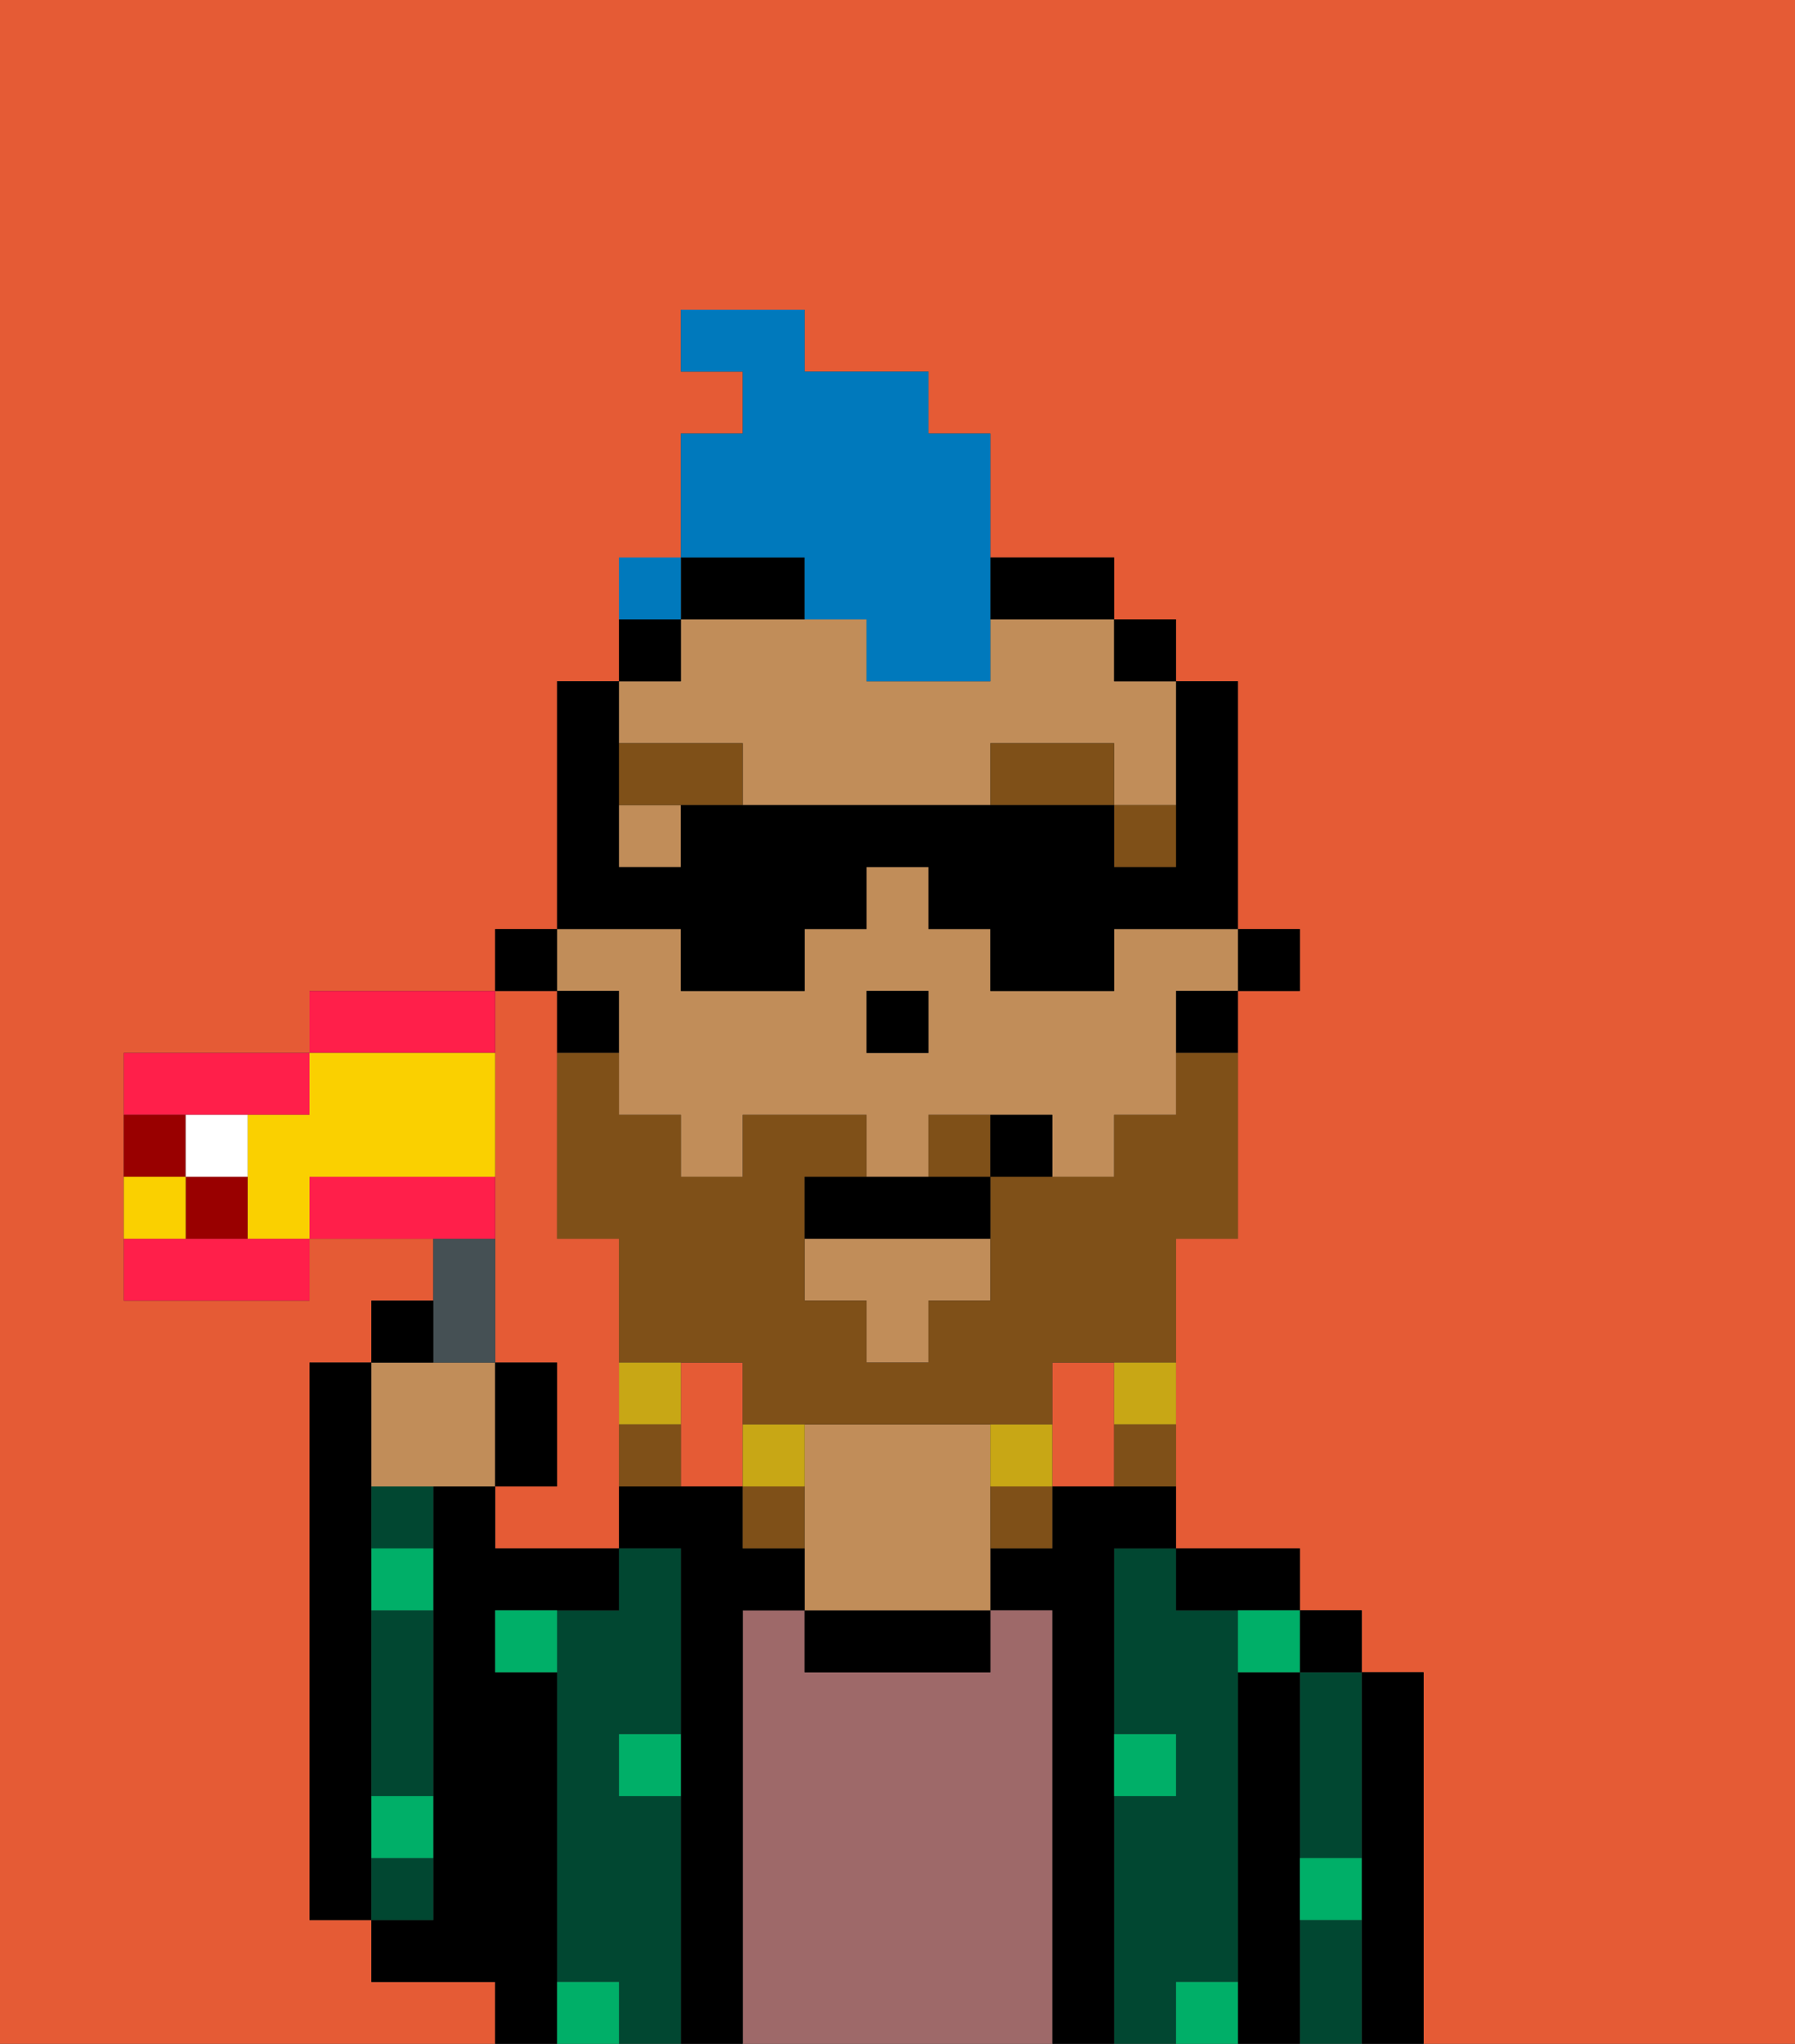 <svg xmlns="http://www.w3.org/2000/svg" viewBox="0 0 29 33"><rect x="0" y="0" width="29" height="33" fill="#333333" stroke="none"/><defs><style>polygon,rect,path{shape-rendering:crispedges;}.na68-1{fill:#e55b35;}.na68-2{fill:#000000;}.na68-3{fill:#014731;}.na68-4{fill:#9e6969;}.na68-5{fill:#c18d59;}.na68-6{fill:#00af68;}.na68-7{fill:#7f5018;}.na68-8{fill:#7f5018;}.na68-9{fill:#c8a715;}.na68-10{fill:#0079bc;}.na68-11{fill:#455054;}.na68-12{fill:#ff1f4a;}.na68-13{fill:#fad000;}.na68-14{fill:#900;}.na68-15{fill:#ffffff;}</style></defs><rect class="na68-1" x="9" y="16" width="1"/><rect class="na68-1" x="19" y="16" width="1"/><path class="na68-1" d="M18,22H17v2h1V22Z"/><path class="na68-1" d="M12,22H11v2h1V22Z"/><path class="na68-1" d="M8,18v4H9v2H8v1h2V20H9V16H8v2Z"/><path class="na68-1" d="M0,33H8V32H6V31H5V22H6V21H7V20H5v1H2V17H5V16H8V15H9V11h1V10h1V7h1V6H11V5h2V6h2V7h1V9h2v1h1v1h1v4h1v1H20v4H19v5h2v1h1v1h1v6h6V0H0Z"/><polygon class="na68-1" points="14 16 15 16 15 16 14 16 14 17 14 17 14 16"/><path class="na68-2" d="M6,29V22H5v9H6V29Z"/><path class="na68-2" d="M23,27H22v6h1V27Z"/><path class="na68-3" d="M21,28v2h1V27H21Z"/><path class="na68-3" d="M21,31v2h1V31Z"/><rect class="na68-2" x="21" y="26" width="1" height="1"/><path class="na68-2" d="M21,30V27H20v6h1V30Z"/><path class="na68-3" d="M20,32V26H19V25H18v3h1v1H18v4h1V32Z"/><path class="na68-2" d="M20,26h1V25H19v1Z"/><path class="na68-2" d="M18,29V25h1V24H17v1H16v1h1v7h1V29Z"/><path class="na68-4" d="M17,26H16v1H13V26H12v7h5V26Z"/><path class="na68-2" d="M13,26v1h3V26H13Z"/><path class="na68-5" d="M16,23H13v3h3V23Z"/><path class="na68-2" d="M12,26h1V25H12V24H10v1h1v8h1V26Z"/><path class="na68-3" d="M11,29H10V28h1V25H10v1H9v6h1v1h1V29Z"/><path class="na68-2" d="M9,31V27H8V26h2V25H8V24H7v7H6v1H8v1H9V31Z"/><path class="na68-3" d="M6,25H7V24H6Z"/><path class="na68-3" d="M7,30H6v1H7Z"/><path class="na68-3" d="M6,27v2H7V26H6Z"/><path class="na68-6" d="M10,29h1V28H10Z"/><path class="na68-6" d="M19,29V28H18v1Z"/><path class="na68-6" d="M8,27H9V26H8Z"/><path class="na68-6" d="M19,32v1h1V32Z"/><path class="na68-6" d="M9,32v1h1V32Z"/><path class="na68-6" d="M6,30H7V29H6Z"/><path class="na68-6" d="M6,26H7V25H6Z"/><path class="na68-6" d="M21,31h1V30H21Z"/><path class="na68-6" d="M20,27h1V26H20Z"/><polygon class="na68-2" points="20 16 20 16 21 16 21 15 20 15 20 16 20 16"/><rect class="na68-5" x="18" y="10"/><path class="na68-5" d="M10,14h1V13H10V12h2v1h4V12h2v1h1v1h0V11H18V10H16v1H14V10H11v1H10v3Z"/><polygon class="na68-5" points="13 21 14 21 14 22 15 22 15 21 16 21 16 20 13 20 13 21"/><rect class="na68-5" x="11" y="10"/><path class="na68-5" d="M9,16h1v2h1v1h1V18h2v1h1V18h2v1h1V18h1V16h1V15H18v1H16V15H15V14H14v1H13v1H11V15H9Zm5,0h1v1H14Z"/><path class="na68-2" d="M19,16v1h1V16Z"/><polygon class="na68-2" points="18 11 19 11 19 11 19 10 18 10 18 10 18 11"/><path class="na68-2" d="M18,10h0V9H16v1Z"/><path class="na68-2" d="M12,10h1V9H11v1h1Z"/><polygon class="na68-2" points="11 11 11 10 11 10 10 10 10 11 10 11 11 11"/><path class="na68-2" d="M10,16H9v1h1Z"/><polygon class="na68-2" points="9 16 9 15 9 15 8 15 8 16 9 16 9 16"/><polygon class="na68-2" points="14 17 14 17 15 17 15 16 15 16 14 16 14 17"/><rect class="na68-7" x="18" y="13" width="1" height="1"/><path class="na68-7" d="M16,12v1h2V12Z"/><polygon class="na68-7" points="10 12 10 13 11 13 11 13 12 13 12 12 10 12"/><path class="na68-8" d="M16,18H15v1h1Z"/><path class="na68-8" d="M19,18H18v1H16v2H15v1H14V21H13V19h1V18H12v1H11V18H10V17H9v3h1v2h2v1h5V22h2V20h1V17H19Z"/><path class="na68-9" d="M18,23h1V22H18Z"/><path class="na68-8" d="M18,24h1V23H18Z"/><path class="na68-9" d="M16,23v1h1V23Z"/><path class="na68-8" d="M16,25h1V24H16Z"/><path class="na68-9" d="M13,23H12v1h1Z"/><path class="na68-8" d="M12,24v1h1V24Z"/><path class="na68-9" d="M11,22H10v1h1Z"/><path class="na68-8" d="M10,23v1h1V23Z"/><path class="na68-2" d="M13,20h3V19H13Z"/><path class="na68-2" d="M17,19V18H16v1Z"/><path class="na68-10" d="M13,10h1v1h2V7H15V6H13V5H11V6h1V7H11V9h2Z"/><path class="na68-2" d="M11,16h2V15h1V14h1v1h1v1h2V15h2V11H19v3H18V13H11v1H10V11H9v4h2Z"/><path class="na68-5" d="M7,24H8V22H6v2Z"/><path class="na68-11" d="M8,22V20H7v2Z"/><path class="na68-2" d="M7,21H6v1H7Z"/><path class="na68-2" d="M9,22H8v2H9Z"/><path class="na68-12" d="M4,18H5V17H2v1H4Z"/><path class="na68-12" d="M8,16H5v1H8Z"/><path class="na68-12" d="M3,20H2v1H5V20H3Z"/><path class="na68-12" d="M8,19H5v1H8Z"/><path class="na68-13" d="M8,19V17H5v1H4v2H5V19Z"/><path class="na68-14" d="M3,20H4V19H3Z"/><path class="na68-14" d="M3,18H2v1H3Z"/><path class="na68-15" d="M3,19H4V18H3Z"/><path class="na68-13" d="M3,19H2v1H3Z"/><rect class="na68-10" x="10" y="9" width="1" height="1"></rect></svg>